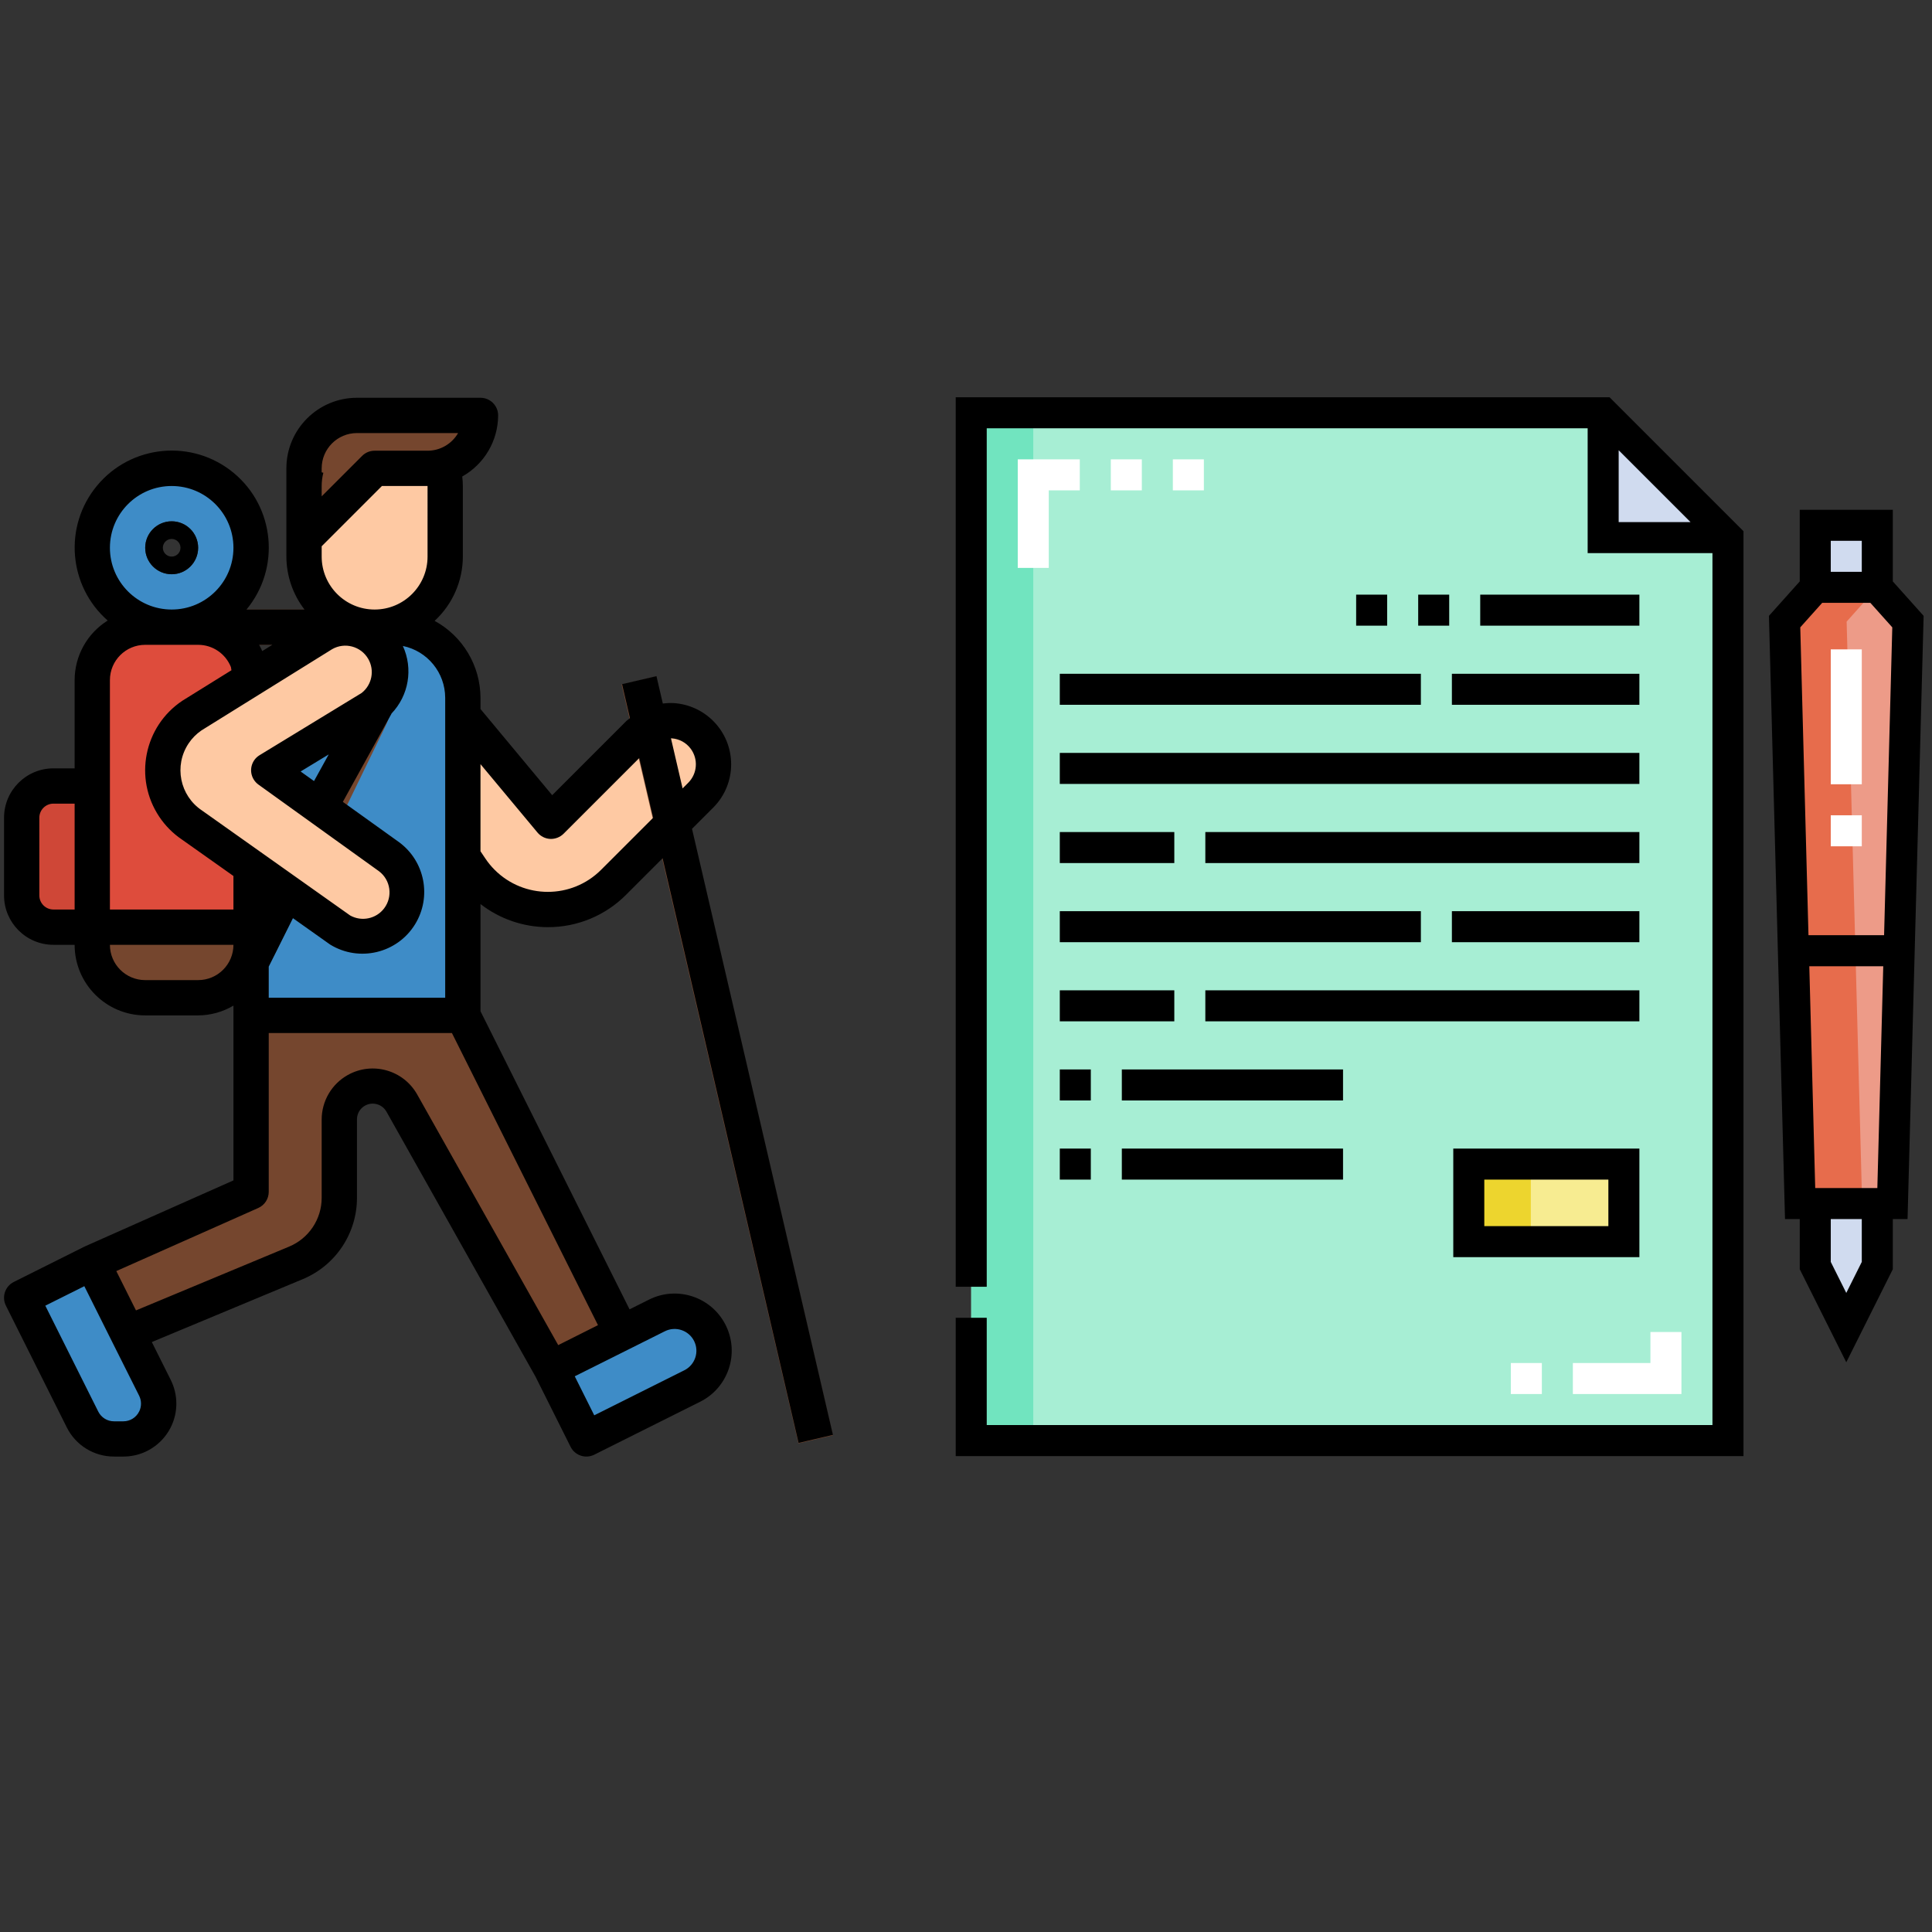 <?xml version="1.0" encoding="UTF-8" standalone="no"?>
<svg
   xmlns:dc="http://purl.org/dc/elements/1.1/"
   xmlns:cc="http://creativecommons.org/ns#"
   xmlns:rdf="http://www.w3.org/1999/02/22-rdf-syntax-ns#"
   xmlns:svg="http://www.w3.org/2000/svg"
   xmlns="http://www.w3.org/2000/svg"
   xmlns:sodipodi="http://sodipodi.sourceforge.net/DTD/sodipodi-0.dtd"
   xmlns:inkscape="http://www.inkscape.org/namespaces/inkscape"
   width="512"
   height="512"
   viewBox="0 0 135.467 135.467"
   version="1.1"
   id="svg6026"
   inkscape:version="1.0 (4035a4fb49, 2020-05-01)"
   sodipodi:docname="10.svg">
  <rect x="0" y="0" width="135.467" height="135.467" fill="#333333" stroke="none"/>
  <defs
     id="defs6020" />
  <sodipodi:namedview
     id="base"
     pagecolor="#ffffff"
     bordercolor="#666666"
     borderopacity="1.0"
     inkscape:pageopacity="0.0"
     inkscape:pageshadow="2"
     inkscape:zoom="0.7"
     inkscape:cx="400"
     inkscape:cy="348.09524"
     inkscape:document-units="mm"
     inkscape:current-layer="layer1"
     inkscape:document-rotation="0"
     showgrid="false"
     units="px"
     inkscape:window-width="1920"
     inkscape:window-height="1001"
     inkscape:window-x="-9"
     inkscape:window-y="-9"
     inkscape:window-maximized="1" />
  <g
     inkscape:label="Layer 1"
     inkscape:groupmode="layer"
     id="layer1">
    <g
       transform="matrix(0.145,0,0,0.145,-7.776,27.891)"
       id="g9841">
      <path
         style="fill:#cf4737"
         d="m 79.475,187.73 h 18.773 v 0 68.266 0 H 79.475 c -8.482,0 -15.36,-6.878 -15.36,-15.36 V 203.09 c 0,-8.482 6.878,-15.36 15.36,-15.36 z"
         id="path9732" />
      <path
         style="fill:#3e8cc7"
         d="M 243.312,110.931 H 209.18 c -18.85,0 -34.133,15.283 -34.133,34.133 V 298.661 H 277.445 V 145.064 c 0,-18.85 -15.283,-34.133 -34.133,-34.133 z"
         id="path9734" />
      <path
         style="fill:#fec9a3"
         d="m 268.912,25.6 -67.19,8.533 c -0.717,2.79 -1.075,5.658 -1.075,8.533 v 34.133 c 0,18.85 15.283,34.133 34.133,34.133 18.85,0 34.133,-15.283 34.133,-34.133 V 42.666 c 0.349,-5.683 0.349,-11.383 -0.001,-17.066 z"
         id="path9736" />
      <g
         id="g9742">
	<path
   style="fill:#75462e"
   d="m 200.646,34.133 v 34.133 l 34.133,-34.133 h 25.6 c 14.139,0 25.6,-11.46 25.6,-25.6 h -59.732 c -14.141,0 -25.601,11.46 -25.601,25.6 v 0"
   id="path9738" />

	<path
   style="fill:#75462e"
   d="M 277.445,298.662 H 175.047 v 85.332 l -76.799,34.133 17.066,34.133 81.39,-33.911 c 12.723,-5.299 21.009,-17.732 21.009,-31.513 v -37.887 c 0,-8.917 7.228,-16.153 16.153,-16.153 5.837,0 11.221,3.149 14.08,8.235 l 72.165,128.297 34.133,-17.066 z"
   id="path9740" />

</g>
      <g
         id="g9748">
	<path
   style="fill:#3e8cc7"
   d="m 93.529,494.021 -29.414,-58.828 34.133,-17.066 30.318,60.637 c 2.398,4.804 2.398,10.453 0,15.257 v 0 c -2.893,5.786 -8.806,9.438 -15.266,9.438 h -4.506 c -6.467,-10e-4 -12.381,-3.653 -15.265,-9.438 z"
   id="path9744" />

	<path
   style="fill:#3e8cc7"
   d="m 388.377,477.859 -51.199,25.6 -17.066,-34.133 51.199,-25.6 c 9.429,-4.71 20.889,-0.896 25.6,8.533 v 0 0 c 4.709,9.429 0.886,20.889 -8.534,25.6 z"
   id="path9746" />

</g>
      <path
         style="fill:#fec9a3"
         d="m 394.452,164.546 c -6.997,-9.327 -20.241,-11.221 -29.568,-4.224 -0.802,0.597 -1.553,1.254 -2.261,1.963 l -42.512,42.512 -42.666,-51.199 v 68.266 l 3.729,5.589 c 13.773,20.642 41.668,26.222 62.318,12.45 2.466,-1.647 4.762,-3.524 6.852,-5.623 l 42.145,-42.145 c 7.424,-7.434 8.261,-19.184 1.963,-27.589 z"
         id="path9750" />
      <g
         id="g9756">
	<path
   style="fill:#75462e"
   d="m 204.495,102.398 h -63.581 v 17.066 h 63.581 c 12.339,0.009 22.331,10.018 22.323,22.357 0,3.371 -0.768,6.699 -2.236,9.728 l -53.631,110.42 -21.504,2.56 v 17.066 l 24.32,-3.507 c 5.606,-0.811 10.436,-4.343 12.911,-9.438 l 53.221,-109.634 c 9.506,-19.575 1.34,-43.152 -18.235,-52.658 -5.351,-2.603 -11.221,-3.951 -17.169,-3.96 z"
   id="path9752" />

	<path
   style="fill:#75462e"
   d="m 98.248,264.529 c 0,14.14 11.46,25.6 25.6,25.6 h 25.6 c 14.139,0 25.6,-11.46 25.6,-25.6 v -8.533 h -76.8 z"
   id="path9754" />

</g>
      <path
         style="fill:#de4c3c"
         d="m 173.596,127.998 c -3.618,-10.231 -13.295,-17.075 -24.149,-17.066 h -25.6 c -14.139,0 -25.6,11.46 -25.6,25.6 v 119.465 h 76.799 V 136.531 Z"
         id="path9758" />
      <rect
         x="396.896"
         y="131.629"
         transform="matrix(-0.974,0.227,-0.227,-0.974,872.802,539.847)"
         style="fill:#75462e"
         width="17.066"
         height="376.736"
         id="rect9760" />
      <path
         style="fill:#3e8cc7"
         d="m 136.647,34.133 c -21.205,0 -38.399,17.194 -38.399,38.399 0,21.205 17.194,38.399 38.399,38.399 21.205,0 38.399,-17.194 38.399,-38.399 0,-21.205 -17.194,-38.399 -38.399,-38.399 z m 0,51.199 c -7.065,0 -12.8,-5.734 -12.8,-12.8 0,-7.066 5.734,-12.8 12.8,-12.8 7.065,0 12.8,5.734 12.8,12.8 0,7.066 -5.734,12.8 -12.8,12.8 z"
         id="path9762" />
      <path
         style="fill:#fec9a3"
         d="m 233.073,149.954 -49.493,30.173 58.026,41.736 c 9.796,6.553 12.424,19.797 5.871,29.593 -0.205,0.307 -0.418,0.606 -0.64,0.905 v 0 c -6.792,9.037 -19.447,11.204 -28.859,4.949 l -71.431,-50.644 c -8.857,-5.922 -14.174,-15.88 -14.165,-26.538 v 0 c 0,-10.658 5.325,-20.616 14.199,-26.53 l 62.898,-39.091 c 9.412,-6.255 22.067,-4.087 28.859,4.949 v 0 c 7.04,9.446 5.094,22.809 -4.352,29.858 -0.299,0.222 -0.606,0.435 -0.913,0.64 z"
         id="path9764" />
      <path
         d="m 136.647,85.332 c 7.065,0 12.8,-5.734 12.8,-12.8 0,-7.066 -5.734,-12.8 -12.8,-12.8 -7.065,0 -12.8,5.734 -12.8,12.8 0,7.066 5.726,12.8 12.8,12.8 z m 0,-17.066 c 2.355,0 4.267,1.911 4.267,4.267 0,2.355 -1.911,4.267 -4.267,4.267 -2.356,0 -4.267,-1.911 -4.267,-4.267 0.001,-2.356 1.912,-4.267 4.267,-4.267 z"
         id="path9766" />
      <path
         d="m 318.558,255.996 c 14.191,0.034 27.81,-5.598 37.819,-15.658 l 17.664,-17.672 65.757,282.73 16.623,-3.874 -68.155,-293.082 10.24,-10.24 c 11.58,-11.58 11.58,-30.361 -0.009,-41.932 -5.043,-5.043 -11.742,-8.098 -18.85,-8.61 -1.835,-0.102 -3.678,-0.034 -5.495,0.205 l -3.08,-13.252 -16.623,3.874 3.814,16.418 c -0.546,0.478 -1.169,0.853 -1.707,1.365 l -35.908,35.908 -34.67,-41.668 v -5.444 c -0.06,-15.513 -8.559,-29.764 -22.186,-37.188 8.678,-8.004 13.628,-19.268 13.653,-31.078 V 42.666 c -0.017,-1.536 -0.111,-3.063 -0.29,-4.591 10.684,-6.007 17.314,-17.288 17.357,-29.542 0,-4.71 -3.823,-8.533 -8.533,-8.533 h -59.732 c -18.85,0 -34.133,15.283 -34.133,34.133 v 42.666 c 0.034,9.259 3.106,18.261 8.755,25.6 H 172.82 C 189.349,82.44 186.567,52.847 166.608,36.318 146.649,19.789 117.056,22.571 100.527,42.53 c -16.196,19.55 -13.901,48.434 5.171,65.194 -9.933,6.212 -15.966,17.092 -15.983,28.808 v 42.666 h -10.24 c -13.192,0 -23.893,10.701 -23.893,23.893 v 37.546 c 0,13.192 10.701,23.893 23.893,23.893 v 0 h 10.24 c 0,18.85 15.283,34.133 34.133,34.133 h 25.6 c 6.007,-0.034 11.904,-1.664 17.066,-4.736 v 84.521 l -71.73,31.88 c -0.06,0 -0.094,0.085 -0.154,0.111 -0.06,0.026 -0.137,0 -0.196,0.051 l -34.133,17.066 c -4.215,2.108 -5.931,7.228 -3.823,11.443 0,0 0,0 0,0.009 L 85.9,497.844 c 4.309,8.695 13.192,14.182 22.895,14.148 h 4.506 c 14.139,0 25.6,-11.46 25.6,-25.6 0,-3.976 -0.93,-7.893 -2.705,-11.452 l -9.156,-18.321 72.95,-30.395 c 15.923,-6.605 26.282,-22.152 26.257,-39.389 v -37.887 c 0,-4.207 3.413,-7.62 7.62,-7.62 2.748,0 5.282,1.485 6.639,3.883 l 72.054,128.1 16.981,33.962 c 2.108,4.215 7.228,5.931 11.443,3.823 0,0 0,0 0.009,0 l 51.199,-25.6 c 13.645,-6.818 19.174,-23.407 12.356,-37.051 -6.818,-13.644 -23.407,-19.174 -37.051,-12.356 l -9.438,4.719 -72.08,-144.16 v -51.831 c 9.318,7.236 20.778,11.162 32.579,11.179 z m 59.895,-91.305 c 3.644,0.239 6.997,2.074 9.173,5.009 3.738,5.018 3.243,12.015 -1.169,16.452 l -2.748,2.748 -5.623,-24.209 c 0.119,0 0.238,0 0.367,0 z m -64.895,45.567 c 1.536,1.843 3.772,2.952 6.169,3.063 2.389,0.085 4.71,-0.811 6.417,-2.492 l 36.633,-36.633 6.716,28.885 -25.19,25.181 c -14.208,14.216 -37.256,14.225 -51.472,0.017 -1.698,-1.698 -3.226,-3.558 -4.557,-5.564 l -2.295,-3.413 V 177.165 Z M 149.447,119.465 c 6.989,0 13.261,4.267 15.846,10.752 l 0.256,1.536 -23.731,14.745 c -18.577,12.39 -23.586,37.495 -11.196,56.072 2.91,4.369 6.647,8.124 10.991,11.059 l 24.9,17.621 v 16.213 H 106.781 V 136.531 c 0,-9.429 7.637,-17.066 17.066,-17.066 z m 1.843,80.101 c -10.735,-7.159 -13.636,-21.666 -6.477,-32.401 1.655,-2.492 3.78,-4.634 6.246,-6.323 l 63.146,-39.253 c 6.118,-3.541 13.952,-1.442 17.485,4.676 3.191,5.521 1.826,12.552 -3.191,16.486 l -49.356,30.088 c -4.028,2.449 -5.299,7.705 -2.842,11.725 0.597,0.973 1.382,1.826 2.304,2.492 l 58.307,41.906 c 5.64,4.267 6.75,12.296 2.483,17.928 -3.848,5.086 -10.863,6.562 -16.443,3.456 z m 47.701,-18.85 13.602,-8.26 -7.117,12.894 z M 180.44,122.494 c -0.469,-1.033 -0.947,-2.057 -1.51,-3.029 h 6.391 z m 3.14,152.582 11.708,-23.424 17.988,12.757 c 14.054,8.627 32.452,4.232 41.079,-9.822 8.115,-13.226 4.762,-30.463 -7.731,-39.671 l -27.204,-19.507 23.543,-42.666 h -0.06 c 8.397,-8.738 10.59,-21.717 5.538,-32.725 11.895,2.449 20.437,12.902 20.471,25.045 V 290.127 H 183.58 Z M 260.379,76.799 c 0,14.139 -11.46,25.6 -25.6,25.6 -14.139,0 -25.6,-11.46 -25.6,-25.6 v -5 l 29.132,-29.132 h 22.067 V 76.799 Z M 226.246,17.066 h 48.904 c -3.046,5.274 -8.678,8.533 -14.771,8.533 h -25.6 c -2.261,0 -4.437,0.896 -6.033,2.5 L 209.18,47.666 v -5 c 0,-2.159 0.273,-4.318 0.811,-6.408 l -0.811,-0.213 v -1.911 c 0,-9.43 7.637,-17.068 17.066,-17.068 z m -89.599,25.6 c 16.495,0 29.866,13.372 29.866,29.866 0,16.494 -13.372,29.866 -29.866,29.866 -16.494,0 -29.866,-13.372 -29.866,-29.866 0,-16.494 13.372,-29.866 29.866,-29.866 z M 79.475,247.463 c -3.772,0 -6.827,-3.055 -6.827,-6.827 V 203.09 c 0,-3.772 3.055,-6.827 6.827,-6.827 h 10.24 v 51.199 z m 69.972,34.132 h -25.6 c -9.429,0 -17.066,-7.637 -17.066,-17.066 h 59.732 c 0.001,9.429 -7.645,17.066 -17.066,17.066 z m -28.543,208.637 c -1.434,2.901 -4.395,4.727 -7.629,4.719 h -4.506 c -3.234,0.009 -6.195,-1.818 -7.629,-4.719 l -25.6,-51.199 18.867,-9.429 13.244,26.496 v 0 l 13.252,26.453 c 1.203,2.406 1.22,5.239 0.026,7.654 z m 254.221,-38.826 c 5.205,-2.603 11.537,-0.495 14.148,4.71 2.603,5.205 0.495,11.537 -4.71,14.148 l -43.57,21.785 -9.429,-18.867 26.496,-13.244 z m -51.558,6.698 -68.18,-121.171 c -6.681,-11.887 -21.725,-16.102 -33.612,-9.429 -7.757,4.36 -12.561,12.544 -12.595,21.444 v 37.887 c 0.017,10.342 -6.204,19.669 -15.752,23.637 l -74.042,30.848 -9.515,-19.02 68.641,-30.506 c 3.08,-1.365 5.069,-4.429 5.069,-7.799 v -76.799 h 88.592 l 70.621,141.25 z"
         id="path9768" />
      <g
         id="g9770">
</g>
      <g
         id="g9772">
</g>
      <g
         id="g9774">
</g>
      <g
         id="g9776">
</g>
      <g
         id="g9778">
</g>
      <g
         id="g9780">
</g>
      <g
         id="g9782">
</g>
      <g
         id="g9784">
</g>
      <g
         id="g9786">
</g>
      <g
         id="g9788">
</g>
      <g
         id="g9790">
</g>
      <g
         id="g9792">
</g>
      <g
         id="g9794">
</g>
      <g
         id="g9796">
</g>
      <g
         id="g9798">
</g>
    </g>
    <g
       transform="matrix(0.145,0,0,0.145,63.826,27.857)"
       id="g10004">
      <g
         id="g9962">
        <g
           clip-rule="evenodd"
           fill-rule="evenodd"
           id="g9948">
          <path
             d="M 395.412,504.501 V 67.85 h -60.35 V 7.501 L 29.476,7.5 v 372.397 65.217 21.033 38.353 z M 270.08,408.3 v -37.5 h 75 v 37.5 z"
             fill="#a7eed4"
             id="path9928" />
          <path
             d="m 270.08,370.8 h 75 v 37.5 h -75 z"
             fill="#f7ec91"
             id="path9930" />
          <g
             fill="#d0dbef"
             id="g9938">
            <path
               d="M 395.412,67.85 335.061,7.501 V 67.85 Z"
               id="path9932" />
            <path
               d="m 437.624,61.9 h 29.999 v 29.999 h -29.999 z"
               id="path9934" />
            <path
               d="m 467.623,419.875 v -29.999 h -29.999 v 29.999 l 15,29.999 z"
               id="path9936" />
          </g>
          <path
             d="m 474.949,389.876 7.5,-281.404 -14.826,-16.573 h -29.999 l -14.826,16.573 7.5,281.404 h 7.326 29.999 z"
             fill="#ed9b88"
             id="path9940" />
          <path
             d="m 59.475,7.5 h -30 v 497 h 30 c 0,-165.667 0,-331.333 0,-497 z"
             fill="#71e4bf"
             id="path9942" />
          <path
             d="m 270.08,370.8 h 30 v 37.5 h -30 z"
             fill="#edd52e"
             id="path9944" />
          <path
             d="m 467.623,91.9 v -0.001 h -29.999 l -14.826,16.573 7.5,281.404 h 7.326 29.999 -7.325 l -7.5,-281.404 z"
             fill="#e76c4c"
             id="path9946" />
        </g>
        <g
           id="g9952">
          <path
             d="m 66.975,82.5 h -15 V 30 h 30 v 15 h -15 z M 141.976,45 h -15 V 30 h 15 z m -30,0 h -15 V 30 h 15 z"
             fill="#ffffff"
             id="path9950" />
        </g>
        <g
           id="g9956">
          <path
             d="m 372.912,482.001 h -52.5 v -15 h 37.5 v -15 h 15 z m -67.5,0 h -15 v -15 h 15 z"
             fill="#ffffff"
             id="path9954" />
        </g>
        <g
           id="g9960">
          <path
             d="m 460.124,217.127 h -15 v -15 h 15 z m 0,-30 h -15 v -65.228 h 15 z"
             fill="#ffffff"
             id="path9958" />
        </g>
      </g>
      <g
         id="g10002">
        <path
           d="m 21.976,0 v 430.114 h 15 V 15 h 290.585 v 60.35 h 60.351 V 497.001 H 36.976 v -51.886 h -15 v 66.886 H 402.912 V 64.743 L 338.168,0 Z m 320.585,25.606 34.745,34.744 h -34.745 z"
           id="path9964" />
        <path
           d="M 490.025,105.693 475.123,89.035 V 54.4 h -44.999 v 34.635 l -14.902,16.658 7.774,291.683 h 7.129 v 24.27 l 22.5,44.999 22.499,-44.999 v -24.27 h 7.129 z m -52.424,276.683 -2.858,-107.25 h 35.762 l -2.858,107.25 z m -3.258,-122.251 -3.968,-148.874 10.603,-11.852 h 23.292 l 10.603,11.852 -3.968,148.874 z M 445.124,69.4 h 14.999 v 14.999 h -14.999 z m 14.999,348.704 -7.499,14.999 -7.5,-14.999 v -20.729 h 14.999 z"
           id="path9966" />
        <path
           d="m 102.305,325.033 h 106.968 v 15 H 102.305 Z"
           id="path9968" />
        <path
           d="m 72.306,325.033 h 15 v 15 h -15 z"
           id="path9970" />
        <path
           d="m 261.913,248.5 h 90.667 v 15 h -90.667 z"
           id="path9972" />
        <path
           d="m 72.306,248.5 h 174.606 v 15 H 72.306 Z"
           id="path9974" />
        <path
           d="M 142.682,286.767 H 352.58 v 15 H 142.682 Z"
           id="path9976" />
        <path
           d="m 72.306,286.767 h 55.376 v 15 H 72.306 Z"
           id="path9978" />
        <path
           d="m 72.306,210.233 h 55.376 v 15 H 72.306 Z"
           id="path9980" />
        <path
           d="M 142.682,210.233 H 352.58 v 15 H 142.682 Z"
           id="path9982" />
        <path
           d="m 72.306,133.7 h 174.606 v 15 H 72.306 Z"
           id="path9984" />
        <path
           d="m 261.913,133.7 h 90.667 v 15 h -90.667 z"
           id="path9986" />
        <path
           d="m 72.306,186.967 h 55.376 15 104.23 15.001 90.667 v -15 h -90.667 -15.001 -104.23 -15 -55.376 z"
           id="path9988" />
        <path
           d="m 102.305,363.3 h 106.968 v 15 H 102.305 Z"
           id="path9990" />
        <path
           d="m 72.306,363.3 h 15 v 15 h -15 z"
           id="path9992" />
        <path
           d="m 275.613,95.434 h 76.967 v 15 h -76.967 z"
           id="path9994" />
        <path
           d="m 215.613,95.434 h 15.001 v 15 h -15.001 z"
           id="path9996" />
        <path
           d="m 245.613,95.434 h 15 v 15 h -15 z"
           id="path9998" />
        <path
           d="m 352.58,415.8 v -52.5 h -90 v 52.5 z m -75,-37.5 h 60 v 22.5 h -60 z"
           id="path10000" />
      </g>
    </g>
  </g>
</svg>
